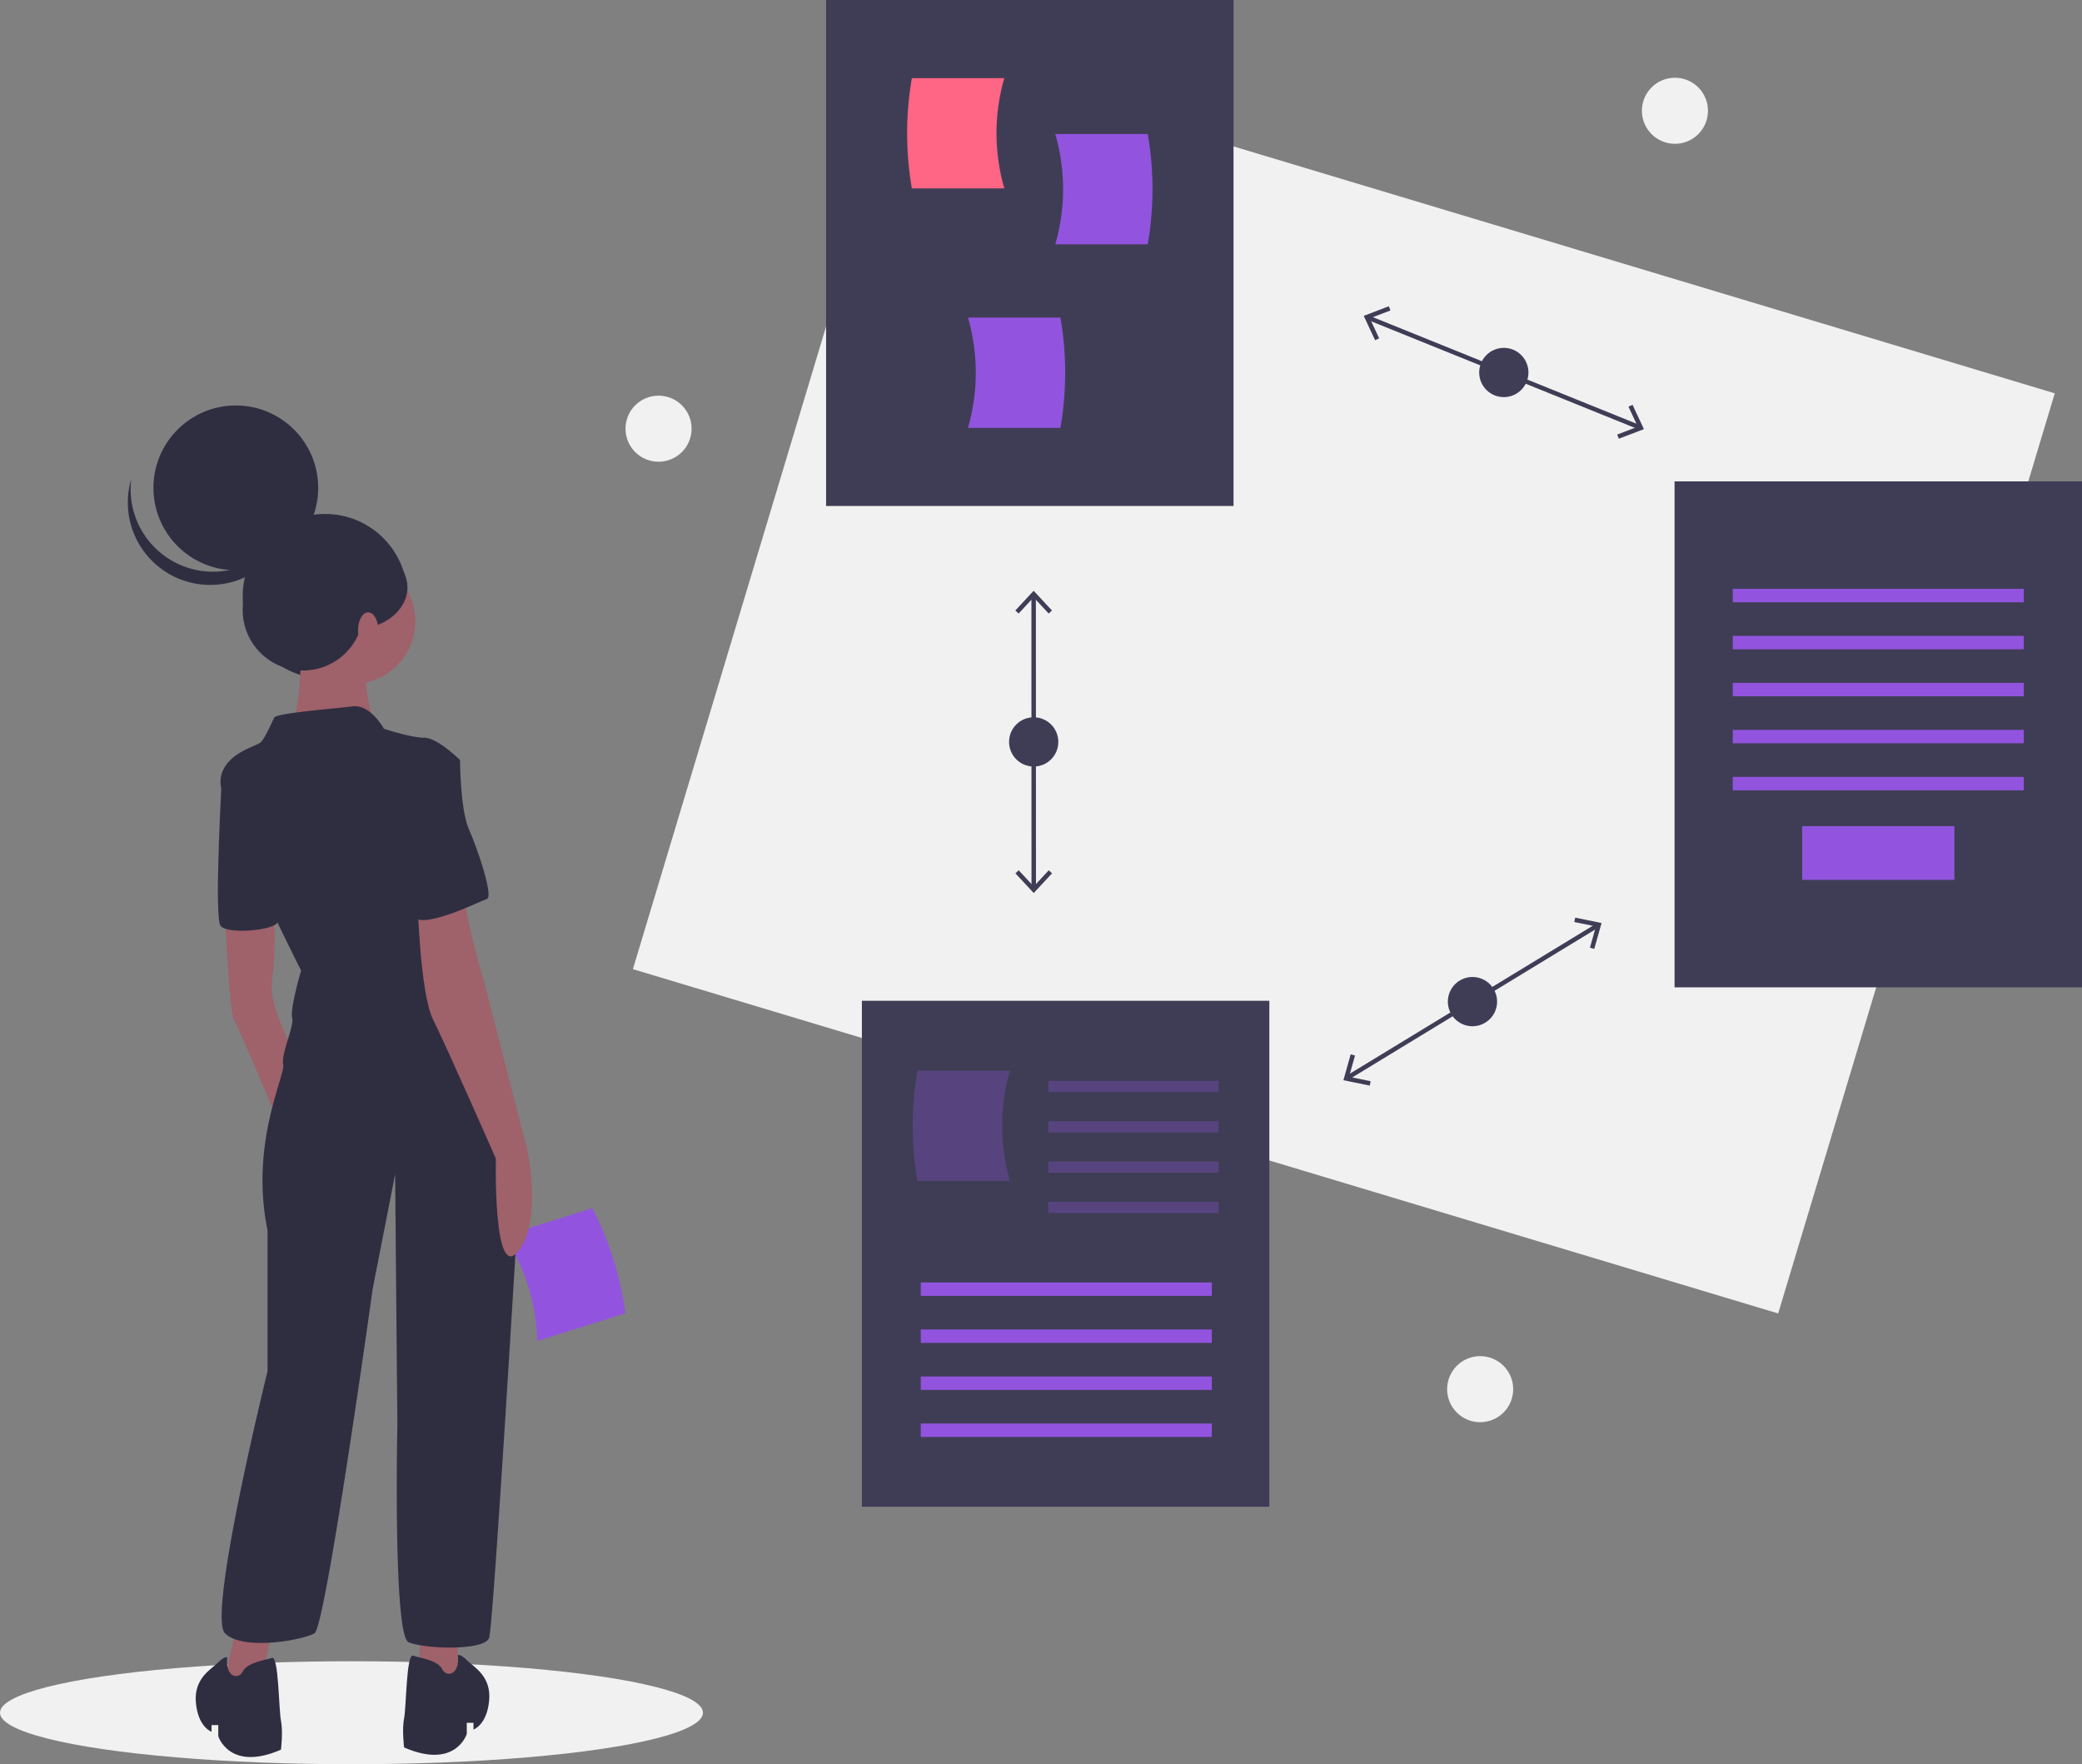 <svg id="effd0595-b14c-4c7e-b56f-e463e9379f7d" data-name="Layer 1" xmlns="http://www.w3.org/2000/svg" width="930"
     height="788" viewBox="0 0 930 788">
    <rect x="0" y="0" width="930" height="788" fill="#808080" stroke="none"/>
    <title>process</title>
    <circle cx="748.166" cy="49.477" r="14.756" fill="#f1f1f1"/>
    <circle cx="661.166" cy="620.477" r="14.756" fill="#f1f1f1"/>
    <circle cx="294.166" cy="191.477" r="14.756" fill="#f1f1f1"/>
    <ellipse cx="157" cy="765" rx="157" ry="23" fill="#f1f1f1"/>
    <path d="M374.936,654.976,414.351,642.628a144.462,144.462,0,0,0-14.722-46.995l-39.415,12.348A88.611,88.611,0,0,1,374.936,654.976Z"
          transform="translate(-135 -56)" fill="#9254de"/>
    <circle cx="145.2" cy="266.353" r="36.8" fill="#2f2e41"/>
    <polygon points="105.5 727.5 98.5 757.5 115.5 757.5 122.5 723.5 105.5 727.5" fill="#9f616a"/>
    <polygon points="187.5 727.5 187.5 755.5 204.5 757.5 204.5 727.5 187.5 727.5" fill="#9f616a"/>
    <path d="M235.5,465.5s2,43,4,46,20,46,20,46l9-28s-14-23-12-36,.74-28.997.74-28.997Z"
          transform="translate(-135 -56)" fill="#9f616a"/>
    <circle cx="157.5" cy="277.5" r="28" fill="#9f616a"/>
    <path d="M269.5,336.5s1,40-6,46,40,1,40,1-10-28-2-34S269.5,336.5,269.5,336.5Z" transform="translate(-135 -56)"
          fill="#9f616a"/>
    <path d="M306.5,381.5s-6-11-14-10-34,3-35,5-4,9-6,11-17,5-18,17,36,85,36,85-5,17-4,21-5,16-4,21-15,35-7,74v63s-27,109-19,117,35,3,40,0,26-154,26-154l10-51,1,112s-2,94,5,97,34,4,36-2c1.56-4.68,9.202-129.189,12.491-183.766a203.905,203.905,0,0,0-4.403-56.175C357.426,528.68,351.384,506.502,344.5,497.5c-13-17-21-71-21-71l17-31s-10-10-16-10S306.5,381.5,306.5,381.5Z"
          transform="translate(-135 -56)" fill="#2f2e41"/>
    <path d="M239.5,397.5l-5.274,3.589S230.5,465.5,233.5,469.5s23.857,2.048,25.429-1.476S239.5,397.5,239.5,397.5Z"
          transform="translate(-135 -56)" fill="#2f2e41"/>
    <path d="M321.5,457.5s1,42,7,54,28,62,28,62-1.277,55.032,9.861,41.516S370.5,569.5,370.5,569.5l-19-74s-10-33-9-43S321.5,457.5,321.5,457.5Z"
          transform="translate(-135 -56)" fill="#9f616a"/>
    <path d="M339.5,795.299s1-.799,4,2.201,11,7,10,18-7,13-7,13v-3h-3v5s-5,16-28,6c0,0-1-8,0-13s1-29,4-28,11,2,13,6S340.5,804.098,339.5,795.299Z"
          transform="translate(-135 -56)" fill="#2f2e41"/>
    <path d="M236.5,796.299s-1-.799-4,2.201-11,7-10,18,7,13,7,13v-3h3v5s5,16,28,6c0,0,1-8,0-13s-1-29-4-28-11,2-13,6S235.5,805.098,236.5,796.299Z"
          transform="translate(-135 -56)" fill="#2f2e41"/>
    <path d="M326.5,392.5l14,3s0,22,4,31,11,30,8,31-31,15-33,7S312.5,392.5,326.5,392.5Z" transform="translate(-135 -56)"
          fill="#2f2e41"/>
    <circle cx="105.334" cy="217.9" r="36.8" fill="#2f2e41"/>
    <path d="M208.592,304.372a36.802,36.802,0,0,0,56.829-19.323A36.802,36.802,0,1,1,193.634,269.958,36.788,36.788,0,0,0,208.592,304.372Z"
          transform="translate(-135 -56)" fill="#2f2e41"/>
    <circle cx="135.387" cy="272.486" r="26.987" fill="#2f2e41"/>
    <ellipse cx="158.08" cy="262.366" rx="23.92" ry="18.707" fill="#2f2e41"/>
    <ellipse cx="164.46" cy="281.535" rx="4.54" ry="8.032" fill="#a0616a"/>
    <rect x="468.235" y="145.388" width="534" height="429"
          transform="matrix(0.958, 0.288, -0.288, 0.958, -0.435, -252.246)" fill="#f1f1f1"/>
    <line x1="611.165" y1="141.893" x2="732.305" y2="190.858" fill="none" stroke="#3f3d56" stroke-miterlimit="10"
          stroke-width="2"/>
    <polygon
            points="614.244 151.96 616.058 151.113 611.876 142.182 621.09 138.664 620.374 136.795 609.153 141.082 614.244 151.96"
            fill="#3f3d56"/>
    <polygon
            points="723.096 195.958 722.38 194.089 731.593 190.572 727.412 181.64 729.226 180.793 734.316 191.673 723.096 195.958"
            fill="#3f3d56"/>
    <circle cx="671.735" cy="166.375" r="11" fill="#3f3d56"/>
    <line x1="601.934" y1="481.351" x2="713.537" y2="413.4" fill="none" stroke="#3f3d56"
          stroke-miterlimit="10" stroke-width="2"/>
    <polygon
            points="611.848 484.891 612.251 482.93 602.59 480.953 605.268 471.461 603.341 470.919 600.082 482.48 611.848 484.891"
            fill="#3f3d56"/>
    <polygon
            points="712.13 423.833 710.203 423.291 712.882 413.801 703.22 411.822 703.624 409.862 715.391 412.274 712.13 423.833"
            fill="#3f3d56"/>
    <circle cx="657.735" cy="447.375" r="11" fill="#3f3d56"/>
    <line x1="461.716" y1="266.044" x2="461.755" y2="396.706" fill="none" stroke="#3f3d56"
          stroke-miterlimit="10" stroke-width="2"/>
    <polygon
            points="453.538 272.674 455.003 274.038 461.714 266.812 468.431 274.034 469.895 272.669 461.713 263.875 453.538 272.674"
            fill="#3f3d56"/>
    <polygon
            points="453.573 390.082 455.038 388.717 461.753 395.939 468.466 388.713 469.931 390.077 461.754 398.875 453.573 390.082"
            fill="#3f3d56"/>
    <circle cx="461.735" cy="331.375" r="11" fill="#3f3d56"/>
    <rect x="369" width="182" height="226" fill="#3f3d56"/>
    <path d="M583.621,140.134H542.317a144.462,144.462,0,0,1,0-49.247H583.621A88.612,88.612,0,0,0,583.621,140.134Z"
          transform="translate(-135 -56)" fill="#ff6584"/>
    <path d="M606.379,165.112h41.304a144.462,144.462,0,0,0,0-49.247H606.379A88.612,88.612,0,0,1,606.379,165.112Z"
          transform="translate(-135 -56)" fill="#9254de"/>
    <path d="M567.379,247.112h41.304a144.462,144.462,0,0,0,0-49.247H567.379A88.612,88.612,0,0,1,567.379,247.112Z"
          transform="translate(-135 -56)" fill="#9254de"/>
    <rect x="748" y="215" width="182" height="226" fill="#3f3d56"/>
    <rect x="774" y="263" width="130" height="6" fill="#9254de"/>
    <rect x="774" y="284" width="130" height="6" fill="#9254de"/>
    <rect x="774" y="305" width="130" height="6" fill="#9254de"/>
    <rect x="774" y="326" width="130" height="6" fill="#9254de"/>
    <rect x="774" y="347" width="130" height="6" fill="#9254de"/>
    <rect x="805" y="369" width="68" height="24" fill="#9254de"/>
    <rect x="385" y="447" width="182" height="226" fill="#3f3d56"/>
    <rect x="411.297" y="572.806" width="130" height="6" fill="#9254de"/>
    <rect x="411.297" y="593.806" width="130" height="6" fill="#9254de"/>
    <rect x="411.297" y="614.806" width="130" height="6" fill="#9254de"/>
    <rect x="411.297" y="635.806" width="130" height="6" fill="#9254de"/>
    <path d="M586.121,583.441H544.817a144.462,144.462,0,0,1,0-49.247H586.121A88.612,88.612,0,0,0,586.121,583.441Z"
          transform="translate(-135 -56)" fill="#9254de" opacity="0.3"/>
    <rect x="468.297" y="482.806" width="76" height="5" fill="#9254de" opacity="0.3"/>
    <rect x="468.297" y="500.806" width="76" height="5" fill="#9254de" opacity="0.3"/>
    <rect x="468.297" y="518.806" width="76" height="5" fill="#9254de" opacity="0.3"/>
    <rect x="468.297" y="536.806" width="76" height="5" fill="#9254de" opacity="0.3"/>
</svg>